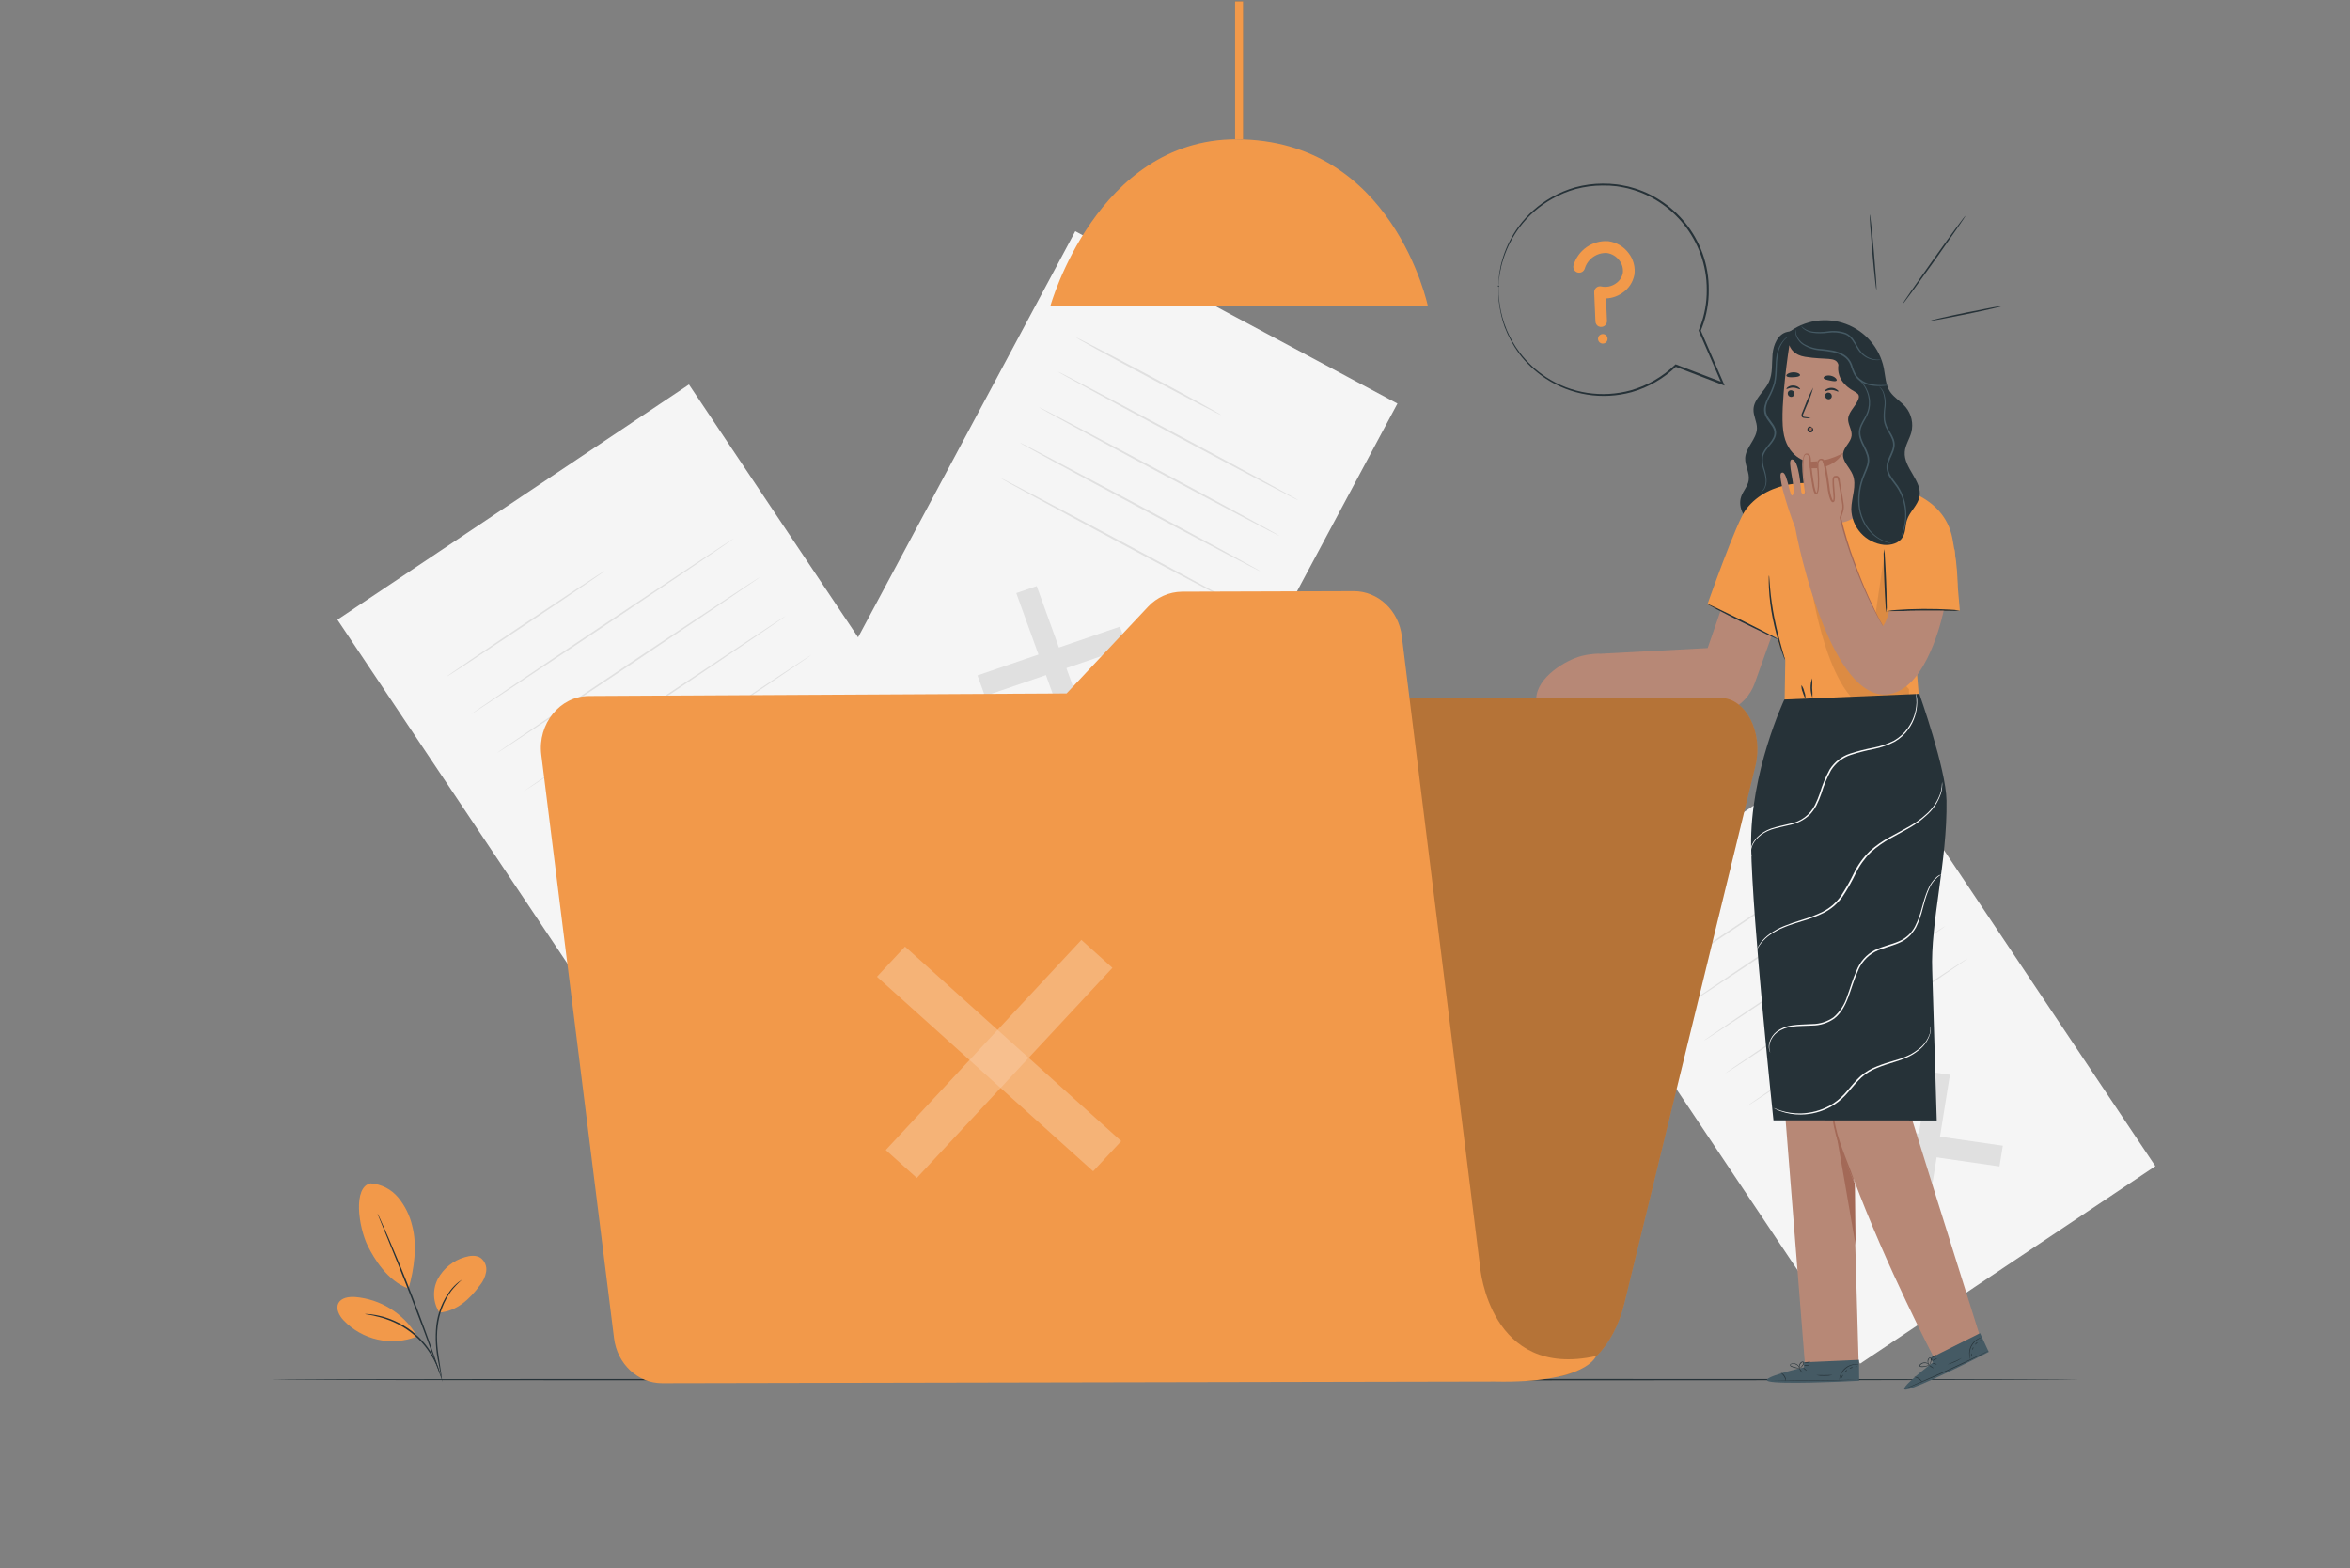 <svg width="559" height="373" viewBox="0 0 559 373" fill="none" xmlns="http://www.w3.org/2000/svg">
<rect x="0" y="0" width="559" height="373" fill="#808080" stroke="none"/>
<g clip-path="url(#clip0)">
<path d="M163.887 91.459L80.26 147.4L162.632 270.539L246.259 214.598L163.887 91.459Z" fill="#F5F5F5"/>
<path d="M203.044 208.773L202.098 214.647L160.523 208.654L161.47 202.781L203.044 208.773Z" fill="#E0E0E0"/>
<path d="M182.108 187.823L188.07 188.68L181.459 229.613L175.489 228.749L182.108 187.823Z" fill="#E0E0E0"/>
<path d="M143.85 135.797C143.909 135.879 135.532 141.596 125.134 148.543C114.737 155.489 106.263 161.064 106.203 160.975C106.143 160.885 114.521 155.176 124.918 148.222C135.316 141.268 143.753 135.708 143.85 135.797Z" fill="#E0E0E0"/>
<path d="M174.573 128.077C174.633 128.166 160.695 137.587 143.448 149.125C126.201 160.663 112.144 169.942 112.099 169.86C112.055 169.778 125.962 160.342 143.232 148.805C160.501 137.267 174.513 127.987 174.573 128.077Z" fill="#E0E0E0"/>
<path d="M180.737 137.289C180.796 137.379 166.859 146.807 149.612 158.345C132.365 169.883 118.308 179.162 118.263 179.073C118.218 178.983 132.141 169.562 149.395 158.017C166.65 146.472 180.677 137.2 180.737 137.289Z" fill="#E0E0E0"/>
<path d="M186.901 146.509C186.96 146.598 173.023 156.027 155.776 167.557C138.529 179.087 124.472 188.382 124.472 188.292C124.472 188.203 138.342 178.774 155.597 167.237C172.851 155.699 186.841 146.42 186.901 146.509Z" fill="#E0E0E0"/>
<path d="M193.043 155.728C193.102 155.818 179.165 165.239 161.918 176.776C144.671 188.314 130.614 197.594 130.576 197.504C130.539 197.415 144.469 187.994 161.739 176.456C179.008 164.918 193.043 155.639 193.043 155.728Z" fill="#E0E0E0"/>
<path d="M443.525 173.97L373.292 220.951L442.469 324.365L512.703 277.384L443.525 173.97Z" fill="#F5F5F5"/>
<path d="M476.418 272.515L475.62 277.449L440.701 272.418L441.506 267.484L476.418 272.515Z" fill="#E0E0E0"/>
<path d="M458.835 254.918L463.844 255.641L458.291 290.015L453.275 289.292L458.835 254.918Z" fill="#E0E0E0"/>
<path d="M426.674 211.263C426.733 211.353 419.705 216.16 410.97 221.996C402.234 227.832 395.109 232.498 395.049 232.431C394.99 232.364 402.025 227.541 410.753 221.698C419.481 215.854 426.614 211.137 426.674 211.263Z" fill="#E0E0E0"/>
<path d="M452.5 204.741C452.559 204.831 440.865 212.761 426.413 222.443C411.961 232.125 400.133 239.921 400.073 239.832C400.013 239.742 411.708 231.812 426.16 222.123C440.612 212.433 452.418 204.652 452.5 204.741Z" fill="#E0E0E0"/>
<path d="M457.68 212.478C457.74 212.568 446.045 220.498 431.593 230.187C417.141 239.877 405.313 247.658 405.253 247.568C405.194 247.479 416.851 239.586 431.34 229.897C445.829 220.207 457.635 212.396 457.68 212.478Z" fill="#E0E0E0"/>
<path d="M462.852 220.207C462.912 220.296 451.21 228.227 436.766 237.916C422.321 247.605 410.485 255.387 410.426 255.297C410.366 255.208 422.06 247.285 436.512 237.588C450.964 227.891 462.8 220.132 462.852 220.207Z" fill="#E0E0E0"/>
<path d="M468.071 227.966C468.13 228.055 456.436 235.978 441.984 245.667C427.532 255.357 415.703 263.138 415.644 263.056C415.584 262.974 427.278 255.036 441.73 245.347C456.182 235.657 467.974 227.876 468.071 227.966Z" fill="#E0E0E0"/>
<path d="M332.413 95.99L255.78 55.002L195.427 167.843L272.061 208.83L332.413 95.99Z" fill="#F5F5F5"/>
<path d="M258.944 173.526L254.084 175.188L241.742 141.074L246.609 139.405L258.944 173.526Z" fill="#E0E0E0"/>
<path d="M266.398 149.05L268.172 153.947L234.289 165.552L232.515 160.655L266.398 149.05Z" fill="#E0E0E0"/>
<path d="M290.473 98.718C290.413 98.83 282.647 94.79 273.114 89.699C263.581 84.609 255.911 80.383 255.971 80.271C256.031 80.159 263.805 84.199 273.337 89.289C282.87 94.38 290.532 98.599 290.473 98.718Z" fill="#E0E0E0"/>
<path d="M308.867 119.013C308.807 119.125 295.943 112.357 280.134 103.905C264.326 95.453 251.566 88.507 251.625 88.395C251.685 88.283 264.542 95.043 280.35 103.503C296.159 111.962 308.926 118.901 308.867 119.013Z" fill="#E0E0E0"/>
<path d="M304.35 127.458C304.291 127.57 291.426 120.81 275.618 112.35C259.809 103.891 247.049 96.951 247.109 96.84C247.168 96.728 260.025 103.496 275.834 111.948C291.642 120.4 304.41 127.346 304.35 127.458Z" fill="#E0E0E0"/>
<path d="M299.833 135.902C299.773 136.014 286.909 129.254 271.101 120.802C255.292 112.35 242.532 105.426 242.592 105.292C242.651 105.157 255.508 111.94 271.317 120.392C287.125 128.844 299.893 135.791 299.833 135.902Z" fill="#E0E0E0"/>
<path d="M295.317 144.347C295.257 144.459 282.392 137.699 266.584 129.247C250.775 120.795 238.008 113.848 238.075 113.736C238.142 113.625 250.992 120.385 266.8 128.837C282.609 137.289 295.376 144.236 295.317 144.347Z" fill="#E0E0E0"/>
<path opacity="0.2" d="M295.711 0.334H293.788V33.114H295.711V0.334Z" fill="black"/>
<path d="M249.858 72.772H339.641C339.641 72.772 331.353 33.128 294.071 33.128C260.911 33.128 249.858 72.772 249.858 72.772Z" fill="#F2994A"/>
<path d="M295.711 0.334H293.788V33.114H295.711V0.334Z" fill="#F2994A"/>
<path d="M494.655 328.153C494.655 328.258 398.321 328.347 279.507 328.347C160.693 328.347 64.344 328.28 64.344 328.153C64.344 328.027 160.664 327.96 279.507 327.96C398.35 327.96 494.655 328.042 494.655 328.153Z" fill="#263238"/>
<path d="M88.165 281.473C89.425 281.564 90.654 281.908 91.779 282.484C92.903 283.06 93.9 283.857 94.709 284.827C96.319 286.778 97.459 289.073 98.041 291.535C99.301 296.245 98.525 301.813 97.184 306.501C92.086 304.675 88.933 299.234 87.495 296.372C85.259 291.855 83.924 282.315 88.143 281.465" fill="#F2994A"/>
<path d="M104.525 312.218C103.759 311.03 103.322 309.662 103.256 308.25C103.191 306.839 103.5 305.436 104.152 304.183C104.825 302.942 105.738 301.847 106.839 300.963C107.94 300.078 109.205 299.422 110.562 299.033C111.807 298.645 113.253 298.489 114.333 299.211C114.821 299.58 115.2 300.072 115.432 300.637C115.664 301.202 115.74 301.819 115.653 302.424C115.457 303.635 114.943 304.772 114.162 305.718C111.68 309.08 108.669 311.875 104.473 312.218" fill="#F2994A"/>
<path d="M105.091 327.967C104.981 327.65 104.903 327.323 104.86 326.99C104.726 326.29 104.547 325.388 104.331 324.307C103.662 321.348 103.476 318.3 103.78 315.281C104.131 312.248 105.286 309.363 107.126 306.926C107.688 306.197 108.336 305.539 109.057 304.966C109.252 304.811 109.456 304.666 109.668 304.534C109.735 304.478 109.81 304.432 109.891 304.399C108.949 305.205 108.087 306.101 107.32 307.075C105.577 309.515 104.48 312.356 104.13 315.333C103.653 318.807 104.242 321.989 104.585 324.277C104.763 325.418 104.913 326.342 104.994 326.983C105.053 327.308 105.086 327.637 105.091 327.967Z" fill="#263238"/>
<path d="M89.805 288.651C89.89 288.768 89.96 288.896 90.013 289.031C90.147 289.329 90.326 289.702 90.535 290.171C90.99 291.162 91.623 292.601 92.391 294.382C93.926 297.952 95.984 302.916 98.13 308.447C100.277 313.977 102.103 319.023 103.347 322.697C103.988 324.531 104.488 326.022 104.838 327.058C104.995 327.55 105.114 327.945 105.211 328.25C105.264 328.387 105.301 328.53 105.323 328.675C105.247 328.549 105.187 328.413 105.144 328.273C105.032 327.974 104.89 327.587 104.704 327.102L103.131 322.779C101.797 319.135 99.934 314.096 97.795 308.573C95.656 303.05 93.628 298.072 92.153 294.479C91.407 292.713 90.833 291.274 90.408 290.223C90.215 289.746 90.058 289.366 89.939 289.061C89.883 288.928 89.838 288.791 89.805 288.651Z" fill="#263238"/>
<path d="M99.032 317.547C97.498 314.994 95.379 312.842 92.849 311.27C90.319 309.698 87.452 308.751 84.483 308.507C82.993 308.402 81.159 308.656 80.488 309.997C79.817 311.339 80.712 312.979 81.74 314.067C83.926 316.353 86.739 317.941 89.825 318.631C92.912 319.32 96.134 319.081 99.084 317.942" fill="#F2994A"/>
<path d="M86.779 312.546C87.095 312.53 87.412 312.543 87.726 312.583C88.093 312.603 88.459 312.645 88.822 312.71C89.246 312.792 89.746 312.837 90.267 312.986C90.851 313.109 91.426 313.268 91.989 313.463C92.642 313.672 93.282 313.921 93.905 314.208C95.338 314.85 96.693 315.652 97.944 316.6C99.181 317.571 100.302 318.681 101.284 319.91C101.707 320.444 102.098 321.004 102.454 321.587C102.775 322.09 103.069 322.61 103.333 323.144C103.557 323.58 103.756 324.028 103.929 324.486C104.079 324.825 104.206 325.174 104.31 325.53C104.42 325.827 104.502 326.134 104.556 326.446C104.474 326.446 104.116 325.164 103.11 323.256C102.836 322.744 102.535 322.246 102.208 321.766C101.845 321.201 101.451 320.656 101.03 320.133C99.081 317.724 96.594 315.805 93.771 314.528C93.122 314.245 92.504 313.977 91.9 313.783C91.346 313.581 90.781 313.41 90.208 313.269C88.121 312.695 86.772 312.628 86.779 312.546Z" fill="#263238"/>
<path d="M425.108 78.952C422.917 79.451 421.851 81.978 421.643 84.214C421.434 86.45 421.717 88.82 420.778 90.862C419.72 93.158 417.193 94.857 417.111 97.384C417.059 98.927 417.975 100.365 417.931 101.923C417.856 104.457 415.277 106.395 415.136 108.899C415.039 110.725 416.254 112.469 415.963 114.273C415.74 115.674 414.644 116.777 414.182 118.119C413.265 120.802 415.106 123.746 417.499 125.252C418.839 126.094 420.347 126.634 421.918 126.834C423.488 127.033 425.084 126.887 426.592 126.406C428.1 125.924 429.485 125.12 430.65 124.047C431.815 122.975 432.732 121.662 433.337 120.198C434.664 116.979 434.373 113.349 434.082 109.883C433.188 99.071 432.522 88.243 432.085 77.401" fill="#263238"/>
<path d="M418.743 117.098C419.194 116.817 419.546 116.403 419.749 115.912C419.964 115.329 420.051 114.706 420.003 114.086C419.921 113.265 419.738 112.456 419.459 111.679C419.102 110.702 418.97 109.658 419.071 108.623C419.257 107.46 420.092 106.506 420.845 105.567C421.25 105.108 421.589 104.593 421.851 104.039C422.114 103.479 422.156 102.841 421.97 102.25C421.583 101.036 420.39 100.141 419.846 98.733C419.59 98.035 419.549 97.277 419.727 96.556C419.896 95.88 420.146 95.227 420.472 94.611C421.102 93.501 421.602 92.324 421.963 91.1C422.485 88.738 422.239 86.479 422.597 84.623C422.795 83.137 423.454 81.75 424.482 80.658C424.773 80.364 425.104 80.113 425.466 79.913C425.591 79.848 425.724 79.8 425.861 79.771C425.394 80.028 424.965 80.35 424.587 80.725C423.634 81.828 423.035 83.191 422.865 84.638C422.734 85.627 422.664 86.623 422.656 87.62C422.654 88.793 422.539 89.964 422.313 91.115C421.958 92.367 421.457 93.572 420.823 94.708C420.264 95.878 419.749 97.249 420.241 98.531C420.733 99.813 421.918 100.7 422.373 102.072C422.578 102.749 422.528 103.478 422.231 104.121C421.941 104.731 421.564 105.296 421.113 105.798C420.368 106.737 419.556 107.632 419.377 108.675C419.272 109.665 419.389 110.666 419.72 111.604C419.986 112.406 420.151 113.237 420.211 114.079C420.248 114.727 420.133 115.376 419.876 115.972C419.716 116.346 419.459 116.67 419.131 116.911C419.014 116.997 418.883 117.06 418.743 117.098Z" fill="#455A64"/>
<path d="M412.916 134.769L406.208 154.148L378.153 155.639L373.473 166.073L402.764 169.055C404.148 169.623 405.633 169.904 407.129 169.883C408.625 169.861 410.1 169.536 411.467 168.928C412.834 168.32 414.063 167.441 415.081 166.344C416.099 165.248 416.883 163.956 417.388 162.548L425.206 140.725L412.916 134.769Z" fill="#B78876"/>
<path d="M470.909 317.622C470.909 317.622 450.353 252.316 449.913 250.199C449.518 248.276 457.367 201.283 458.365 189.082L430.587 190.118V190.393L418.781 191.049L429.35 324.553H442.132L440.865 280.243C448.751 301.403 460.05 322.973 460.05 322.973L470.909 317.622Z" fill="#B78876"/>
<path d="M441.387 296.141C441.387 295.739 441.231 281.294 441.231 281.294C441.074 282.159 436.334 268.758 436.446 267.945C436.505 267.52 441.387 296.141 441.387 296.141Z" fill="#A36957"/>
<path d="M435.909 261.595C435.844 261.861 435.816 262.134 435.827 262.408C435.786 263.152 435.786 263.899 435.827 264.644C435.827 265.113 435.894 265.62 435.954 266.172C436.014 266.723 436.096 267.304 436.222 267.908C436.487 269.227 436.838 270.526 437.273 271.799C438.197 274.504 439.226 276.867 439.949 278.581C440.292 279.327 440.59 280.035 440.843 280.601C440.935 280.865 441.06 281.115 441.216 281.347C441.176 281.089 441.101 280.838 440.992 280.601C440.821 280.109 440.56 279.401 440.247 278.529C439.591 276.785 438.607 274.4 437.691 271.724C437.257 270.47 436.901 269.191 436.625 267.893C436.491 267.297 436.401 266.723 436.319 266.186C436.237 265.65 436.178 265.143 436.14 264.696C436.051 263.772 436.014 263.026 435.991 262.505C436.005 262.199 435.978 261.893 435.909 261.595Z" fill="#A36957"/>
<path d="M429.111 325.232V324.032L442.207 323.458L442.244 328.415L441.439 328.467C437.839 328.676 423.141 329.287 420.741 328.564C418.051 327.759 429.111 325.232 429.111 325.232Z" fill="#455A64"/>
<path d="M442.416 328.116C442.341 328.121 442.267 328.121 442.192 328.116L441.551 328.161L439.181 328.265C437.183 328.347 434.418 328.422 431.37 328.437C428.321 328.452 425.549 328.399 423.544 328.34L421.181 328.243H420.533H420.309C420.383 328.237 420.458 328.237 420.533 328.243H421.181L423.551 328.288C425.549 328.288 428.314 328.347 431.362 328.332C434.411 328.317 437.183 328.265 439.181 328.213L441.551 328.153H442.416V328.116Z" fill="#263238"/>
<path d="M424.841 328.534C424.732 328.144 424.582 327.766 424.393 327.408C424.158 327.078 423.885 326.775 423.581 326.506C423.988 326.652 424.326 326.944 424.528 327.326C424.774 327.678 424.885 328.107 424.841 328.534Z" fill="#263238"/>
<path d="M428.701 326.574C428.701 326.574 428.485 326.372 428.291 326.074C428.098 325.776 427.978 325.515 428.016 325.493C428.053 325.47 428.232 325.687 428.426 325.985C428.619 326.283 428.739 326.551 428.701 326.574Z" fill="#263238"/>
<path d="M429.759 326.044C429.759 326.082 429.521 325.94 429.297 325.739C429.074 325.538 428.91 325.351 428.94 325.322C428.969 325.292 429.178 325.426 429.402 325.627C429.625 325.828 429.789 325.977 429.759 326.044Z" fill="#263238"/>
<path d="M430.423 324.778C430.204 324.858 429.97 324.888 429.737 324.867C429.509 324.897 429.277 324.874 429.059 324.8C429.276 324.72 429.507 324.689 429.737 324.71C429.968 324.679 430.203 324.702 430.423 324.778Z" fill="#263238"/>
<path d="M430.647 323.913C430.425 324.057 430.166 324.134 429.902 324.136C429.648 324.17 429.391 324.134 429.156 324.032C429.402 323.99 429.652 323.97 429.902 323.972C430.148 323.928 430.397 323.908 430.647 323.913Z" fill="#263238"/>
<path d="M428.262 325.433C427.984 325.485 427.698 325.485 427.42 325.433C427.119 325.397 426.822 325.332 426.533 325.239C426.354 325.19 426.181 325.12 426.019 325.031C425.919 324.972 425.845 324.879 425.81 324.77C425.796 324.708 425.801 324.643 425.823 324.583C425.846 324.524 425.885 324.472 425.937 324.434C426.143 324.334 426.369 324.281 426.598 324.279C426.828 324.277 427.055 324.326 427.263 324.422C427.471 324.519 427.655 324.66 427.802 324.836C427.949 325.012 428.055 325.218 428.113 325.441C428.128 325.514 428.128 325.59 428.113 325.664C428.029 325.395 427.897 325.142 427.725 324.919C427.527 324.696 427.268 324.535 426.98 324.457C426.65 324.35 426.292 324.377 425.981 324.531C425.855 324.628 425.907 324.785 426.048 324.874C426.201 324.956 426.36 325.024 426.525 325.075C426.806 325.167 427.092 325.24 427.383 325.291C427.942 325.411 428.262 325.411 428.262 325.433Z" fill="#263238"/>
<path d="M428.045 325.478C427.937 325.305 427.899 325.097 427.941 324.897C427.968 324.678 428.047 324.468 428.172 324.286C428.242 324.161 428.342 324.056 428.463 323.981C428.584 323.905 428.723 323.862 428.865 323.854C428.95 323.873 429.023 323.924 429.072 323.996C429.12 324.068 429.14 324.155 429.126 324.241C429.108 324.374 429.059 324.502 428.984 324.614C428.871 324.799 428.739 324.971 428.589 325.128C428.46 325.277 428.296 325.392 428.112 325.463C428.112 325.463 428.276 325.314 428.507 325.046C428.641 324.892 428.759 324.725 428.858 324.547C428.97 324.368 429.052 324.047 428.858 324.01C428.664 323.973 428.44 324.204 428.314 324.368C428.195 324.529 428.114 324.715 428.075 324.912C428.045 325.099 428.035 325.289 428.045 325.478Z" fill="#263238"/>
<path d="M442.14 324.554C442.14 324.554 441.767 324.554 441.178 324.591C440.412 324.683 439.686 324.988 439.084 325.471C438.482 325.955 438.027 326.598 437.772 327.326C437.578 327.885 437.564 328.266 437.534 328.258C437.504 328.251 437.534 328.161 437.534 327.997C437.553 327.757 437.598 327.52 437.668 327.289C437.905 326.526 438.361 325.85 438.98 325.344C439.606 324.847 440.367 324.549 441.164 324.487C441.411 324.457 441.661 324.457 441.909 324.487C441.988 324.499 442.066 324.522 442.14 324.554Z" fill="#263238"/>
<path d="M435.872 327.073C435.247 327.218 434.605 327.281 433.964 327.259C433.326 327.291 432.686 327.236 432.063 327.095C432.063 327.05 432.913 327.095 433.964 327.095C435.014 327.095 435.864 327.028 435.872 327.073Z" fill="#263238"/>
<path d="M438.42 327.05C438.42 327.05 438.353 327.229 438.264 327.423C438.174 327.617 438.129 327.796 438.085 327.788C438.04 327.781 438.018 327.587 438.122 327.356C438.226 327.125 438.39 327.013 438.42 327.05Z" fill="#263238"/>
<path d="M439.382 325.851C439.382 325.851 439.33 326.015 439.196 326.149C439.062 326.283 438.928 326.373 438.89 326.343C438.853 326.313 438.943 326.179 439.077 326.037C439.211 325.895 439.345 325.814 439.382 325.851Z" fill="#263238"/>
<path d="M440.753 325.299C440.753 325.344 440.574 325.344 440.381 325.411C440.187 325.478 440.053 325.582 440.015 325.553C439.978 325.523 440.09 325.344 440.328 325.262C440.567 325.18 440.768 325.254 440.753 325.299Z" fill="#263238"/>
<path d="M441.729 325.031C441.729 325.076 441.677 325.143 441.565 325.18C441.454 325.217 441.357 325.225 441.342 325.18C441.327 325.135 441.401 325.068 441.506 325.031C441.61 324.994 441.714 324.994 441.729 325.031Z" fill="#263238"/>
<path d="M459.789 324.077L459.297 322.981L471.006 317.101L473.071 321.573L472.325 321.953C469.128 323.615 455.973 330.189 453.483 330.517C450.733 330.912 459.789 324.077 459.789 324.077Z" fill="#455A64"/>
<path d="M473.115 321.252L472.922 321.371L472.348 321.669L470.231 322.742C468.442 323.629 465.953 324.829 463.173 326.096C460.392 327.363 457.843 328.444 455.995 329.212L453.796 330.099L453.2 330.33C453.131 330.362 453.059 330.384 452.984 330.397L453.185 330.3L453.774 330.039L455.95 329.108C457.791 328.317 460.325 327.214 463.106 325.947C465.886 324.68 468.382 323.503 470.186 322.638L472.318 321.617L472.907 321.341L473.115 321.252Z" fill="#263238"/>
<path d="M457.277 328.832C457.019 328.517 456.726 328.232 456.405 327.982C456.055 327.775 455.683 327.61 455.294 327.49C455.722 327.485 456.142 327.61 456.496 327.85C456.851 328.09 457.123 328.433 457.277 328.832Z" fill="#263238"/>
<path d="M459.968 325.463C459.968 325.463 459.685 325.373 459.387 325.18C459.088 324.986 458.872 324.799 458.895 324.762C458.917 324.725 459.178 324.852 459.476 325.045C459.774 325.239 459.99 325.425 459.968 325.463Z" fill="#263238"/>
<path d="M460.698 324.554C460.698 324.591 460.445 324.554 460.154 324.464C459.864 324.375 459.648 324.263 459.655 324.218C459.843 324.201 460.033 324.232 460.207 324.308C460.49 324.375 460.713 324.479 460.698 324.554Z" fill="#263238"/>
<path d="M460.803 323.123C460.803 323.167 460.557 323.324 460.214 323.488C460.016 323.607 459.795 323.68 459.565 323.704C459.565 323.659 459.811 323.503 460.147 323.339C460.347 323.22 460.571 323.147 460.803 323.123Z" fill="#263238"/>
<path d="M460.654 322.243C460.654 322.243 460.438 322.541 460.051 322.757C459.831 322.906 459.571 322.984 459.305 322.981C459.519 322.837 459.746 322.715 459.983 322.616C460.349 322.414 460.617 322.206 460.654 322.243Z" fill="#263238"/>
<path d="M459.126 324.614C458.899 324.77 458.647 324.885 458.381 324.956C458.088 325.042 457.789 325.104 457.487 325.143C457.304 325.166 457.118 325.166 456.935 325.143C456.82 325.134 456.713 325.081 456.637 324.994C456.602 324.94 456.584 324.878 456.584 324.815C456.584 324.751 456.602 324.689 456.637 324.636C456.864 324.361 457.179 324.174 457.528 324.106C457.877 324.038 458.24 324.094 458.553 324.263C458.737 324.36 458.9 324.495 459.03 324.658C459.119 324.778 459.156 324.852 459.149 324.86C458.965 324.655 458.745 324.485 458.5 324.36C458.238 324.237 457.945 324.193 457.658 324.233C457.487 324.251 457.322 324.302 457.171 324.384C457.02 324.466 456.887 324.577 456.779 324.71C456.697 324.852 456.779 324.971 456.98 324.994C457.151 325.008 457.323 325.008 457.494 324.994C457.791 324.964 458.085 324.912 458.374 324.837C458.799 324.718 459.126 324.591 459.126 324.614Z" fill="#263238"/>
<path d="M458.917 324.74C458.751 324.622 458.634 324.447 458.589 324.248C458.524 324.039 458.508 323.816 458.544 323.6C458.557 323.457 458.606 323.319 458.687 323.201C458.768 323.082 458.878 322.986 459.007 322.922C459.193 322.862 459.625 323.242 459.655 323.384C459.685 323.525 459.439 323.451 459.424 323.57C459.4 323.782 459.35 323.989 459.275 324.189C459.221 324.38 459.118 324.555 458.977 324.695C458.977 324.695 459.066 324.494 459.171 324.159C459.224 323.961 459.261 323.759 459.282 323.555C459.282 323.346 459.282 323.026 459.044 323.078C458.805 323.13 458.738 323.421 458.686 323.63C458.641 323.823 458.641 324.025 458.686 324.218C458.748 324.399 458.825 324.573 458.917 324.74Z" fill="#263238"/>
<path d="M471.401 318.114C471.401 318.114 471.044 318.241 470.537 318.546C469.874 318.943 469.335 319.515 468.979 320.201C468.634 320.893 468.487 321.667 468.554 322.437C468.599 323.033 468.741 323.376 468.711 323.391C468.662 323.317 468.625 323.237 468.599 323.152C468.525 322.924 468.473 322.69 468.442 322.452C468.336 321.658 468.473 320.851 468.837 320.137C469.2 319.423 469.772 318.837 470.477 318.457C470.688 318.34 470.91 318.245 471.14 318.174C471.224 318.141 471.312 318.121 471.401 318.114Z" fill="#263238"/>
<path d="M466.713 322.989C465.662 323.719 464.488 324.255 463.248 324.569C463.248 324.524 464.03 324.226 464.984 323.823C465.938 323.421 466.691 322.951 466.713 322.989Z" fill="#263238"/>
<path d="M469.031 321.923C469.069 321.923 469.031 322.109 469.031 322.326C469.031 322.542 469.031 322.721 469.031 322.735C469.031 322.75 468.882 322.571 468.882 322.326C468.882 322.08 468.994 321.901 469.031 321.923Z" fill="#263238"/>
<path d="M469.411 320.432C469.449 320.432 469.411 320.603 469.367 320.782C469.322 320.961 469.21 321.095 469.173 321.08C469.136 321.065 469.173 320.909 469.218 320.73C469.262 320.551 469.367 320.417 469.411 320.432Z" fill="#263238"/>
<path d="M470.44 319.337C470.44 319.381 470.291 319.448 470.141 319.59C469.992 319.732 469.91 319.881 469.873 319.866C469.836 319.851 469.873 319.642 470.037 319.471C470.201 319.299 470.432 319.337 470.44 319.337Z" fill="#263238"/>
<path d="M471.223 318.725C471.223 318.725 471.223 318.844 471.133 318.926C471.044 319.008 470.962 319.053 470.932 319.023C470.902 318.993 470.932 318.904 471.022 318.822C471.111 318.74 471.193 318.695 471.223 318.725Z" fill="#263238"/>
<path d="M456.562 167.02L454.385 140.411L465.565 140.613C465.565 140.613 466.08 136.685 464.433 128.083C463.419 122.807 459.908 119.572 455.966 117.649V117.574L455.623 117.485C452.377 116.028 448.911 115.123 445.367 114.809L431.616 114.966C431.616 114.966 421.114 113.624 415.323 121.144C413.087 124.029 406.147 143.773 406.147 143.773L422.657 151.718L421.114 140.769C421.114 140.769 421.427 148.707 422.44 151.204C422.999 152.605 424.676 156.958 424.676 156.958L424.46 170.09L456.562 167.02Z" fill="#F2994A"/>
<path d="M448.981 136.551L446.939 145.242H466.191L464.924 130.663L448.981 136.551Z" fill="#F2994A"/>
<path d="M466.191 145.241C465.35 145.086 464.497 145.002 463.642 144.988C462.062 144.898 459.916 144.816 457.471 144.831C455.026 144.846 452.872 144.951 451.292 145.07C450.437 145.1 449.587 145.204 448.75 145.383C449.604 145.451 450.461 145.451 451.314 145.383C452.887 145.331 455.041 145.271 457.471 145.264C459.901 145.256 462.055 145.264 463.635 145.301C464.487 145.349 465.342 145.329 466.191 145.241Z" fill="#263238"/>
<path d="M448.148 130.596C448.056 131.337 448.036 132.086 448.088 132.832C448.088 134.196 448.148 136.074 448.229 138.153C448.311 140.233 448.408 142.119 448.498 143.475C448.501 144.227 448.581 144.976 448.736 145.711C448.828 144.969 448.848 144.221 448.796 143.475C448.796 142.111 448.736 140.225 448.654 138.146C448.572 136.066 448.475 134.188 448.386 132.824C448.383 132.075 448.303 131.328 448.148 130.596Z" fill="#263238"/>
<g opacity="0.3">
<path opacity="0.3" d="M430.632 138.124C430.632 138.124 434.91 169.853 446.94 169.011C446.94 169.011 452.358 168.951 454.095 165.351V163.935L430.632 138.124Z" fill="black"/>
</g>
<g opacity="0.3">
<path opacity="0.3" d="M448.147 132.467L445.844 148.022L447.334 150.75L449.794 145.413L448.751 145.383L448.147 132.467Z" fill="black"/>
</g>
<path d="M424.61 156.973C424.467 156.741 424.356 156.49 424.282 156.228C424.095 155.743 423.849 155.035 423.536 154.148C422.79 151.837 422.175 149.486 421.695 147.105C421.217 144.723 420.913 142.309 420.786 139.883C420.741 138.951 420.726 138.198 420.741 137.647C420.722 137.377 420.74 137.106 420.794 136.842C420.853 136.842 420.898 137.989 421.054 139.823C421.264 142.227 421.605 144.618 422.076 146.986C422.627 149.758 423.29 152.24 423.797 154.021C424.036 154.849 424.237 155.557 424.401 156.138C424.503 156.407 424.573 156.687 424.61 156.973Z" fill="#263238"/>
<path d="M429.469 166.088C429.365 166.088 429.067 165.44 428.806 164.597C428.581 164.081 428.482 163.52 428.515 162.958C428.844 163.413 429.07 163.934 429.178 164.486C429.392 164.992 429.492 165.539 429.469 166.088Z" fill="#263238"/>
<path d="M431.131 165.969C430.567 164.474 430.543 162.829 431.064 161.318C431.122 162.092 431.122 162.87 431.064 163.644C431.145 164.416 431.167 165.194 431.131 165.969Z" fill="#263238"/>
<path d="M422.992 152.084C422.94 152.174 419.102 150.355 414.414 148.015C409.725 145.674 405.962 143.692 406.006 143.595C406.051 143.498 409.897 145.324 414.585 147.664C419.273 150.005 423.037 151.987 422.992 152.084Z" fill="#263238"/>
<path d="M429.759 117.537C429.841 113.766 429.864 109.801 429.864 109.801C429.864 109.801 425.026 108.869 424.184 102.504C423.379 96.437 425.63 82.194 425.63 82.194C432.696 79.525 440.037 81.948 444.875 87.672L443.675 118.283C443.533 121.838 440.365 124.551 436.564 124.372C432.718 124.186 429.677 121.13 429.759 117.537Z" fill="#B78876"/>
<path d="M425.258 93.575C425.251 93.784 425.325 93.987 425.463 94.144C425.602 94.3 425.795 94.398 426.003 94.417C426.109 94.427 426.216 94.416 426.317 94.383C426.418 94.351 426.512 94.299 426.592 94.229C426.672 94.159 426.737 94.074 426.783 93.978C426.829 93.882 426.856 93.778 426.86 93.672C426.867 93.464 426.793 93.261 426.654 93.106C426.515 92.95 426.322 92.854 426.115 92.837C426.009 92.821 425.9 92.828 425.797 92.858C425.694 92.887 425.598 92.939 425.517 93.009C425.435 93.079 425.37 93.166 425.325 93.264C425.281 93.361 425.258 93.468 425.258 93.575Z" fill="#263238"/>
<path d="M424.959 92.509C425.056 92.614 425.705 92.174 426.562 92.204C427.419 92.234 428.052 92.681 428.157 92.576C428.261 92.472 428.112 92.338 427.836 92.122C427.463 91.851 427.015 91.703 426.554 91.697C426.1 91.68 425.653 91.81 425.28 92.07C425.004 92.271 424.907 92.457 424.959 92.509Z" fill="#263238"/>
<path d="M434.135 94.126C434.127 94.336 434.2 94.54 434.339 94.697C434.478 94.854 434.672 94.951 434.881 94.968C434.988 94.985 435.097 94.977 435.2 94.947C435.304 94.917 435.4 94.865 435.482 94.794C435.563 94.723 435.628 94.635 435.673 94.537C435.717 94.438 435.739 94.331 435.738 94.223C435.746 94.014 435.673 93.811 435.534 93.655C435.395 93.499 435.201 93.404 434.993 93.388C434.886 93.372 434.778 93.379 434.675 93.409C434.571 93.439 434.476 93.49 434.394 93.56C434.313 93.63 434.248 93.717 434.203 93.815C434.158 93.913 434.135 94.019 434.135 94.126Z" fill="#263238"/>
<path d="M434.075 93.061C434.172 93.172 434.821 92.733 435.678 92.755C436.535 92.778 437.169 93.232 437.28 93.128C437.392 93.023 437.228 92.889 436.952 92.681C436.585 92.403 436.138 92.251 435.678 92.248C435.222 92.235 434.773 92.365 434.396 92.621C434.128 92.822 434.031 93.008 434.075 93.061Z" fill="#263238"/>
<path d="M430.736 99.463C430.278 99.306 429.802 99.208 429.319 99.172C429.096 99.172 428.887 99.091 428.857 98.941C428.839 98.709 428.897 98.476 429.021 98.278L429.722 96.601C430.374 95.176 430.91 93.7 431.324 92.189C430.561 93.558 429.908 94.986 429.372 96.46C429.141 97.048 428.91 97.615 428.693 98.151C428.549 98.418 428.501 98.726 428.559 99.023C428.588 99.104 428.636 99.177 428.698 99.237C428.76 99.296 428.835 99.341 428.917 99.366C429.041 99.402 429.168 99.422 429.297 99.426C429.773 99.499 430.256 99.512 430.736 99.463Z" fill="#263238"/>
<path d="M429.864 109.801C432.846 109.92 435.803 109.211 438.406 107.751C438.406 107.751 436.237 112.052 429.909 111.299L429.864 109.801Z" fill="#A36957"/>
<path d="M436.878 90.519C436.699 90.794 436.028 90.675 435.283 90.519C434.537 90.362 433.882 90.235 433.792 89.915C433.703 89.594 434.485 89.169 435.484 89.371C436.483 89.572 437.057 90.28 436.878 90.519Z" fill="#263238"/>
<path d="M428.18 89.251C428.113 89.572 427.397 89.691 426.577 89.728C425.758 89.766 425.035 89.728 424.938 89.4C424.841 89.073 425.534 88.611 426.525 88.566C427.517 88.521 428.247 88.946 428.18 89.251Z" fill="#263238"/>
<path d="M430.751 101.557C430.657 101.535 430.558 101.545 430.471 101.585C430.383 101.626 430.311 101.695 430.267 101.781C430.225 101.857 430.203 101.943 430.204 102.03C430.205 102.117 430.228 102.202 430.272 102.277C430.316 102.352 430.379 102.415 430.455 102.458C430.53 102.501 430.616 102.524 430.703 102.524C430.79 102.524 430.876 102.501 430.951 102.458C431.027 102.415 431.09 102.352 431.134 102.277C431.178 102.202 431.201 102.117 431.202 102.03C431.203 101.943 431.181 101.857 431.139 101.781C431.086 101.681 431 101.602 430.895 101.557C430.791 101.513 430.674 101.505 430.565 101.535" fill="#A36957"/>
<path d="M430.953 101.647C430.953 101.609 430.811 101.393 430.431 101.475C430.317 101.505 430.213 101.564 430.13 101.646C430.046 101.729 429.985 101.832 429.954 101.945C429.914 102.087 429.917 102.239 429.964 102.38C430.01 102.52 430.098 102.644 430.215 102.735C430.339 102.82 430.486 102.865 430.636 102.865C430.786 102.865 430.933 102.82 431.057 102.735C431.156 102.668 431.234 102.574 431.282 102.465C431.329 102.355 431.344 102.234 431.325 102.116C431.251 101.721 430.96 101.662 430.945 101.714C430.93 101.766 431.05 101.9 431.027 102.131C431.022 102.188 431.003 102.243 430.972 102.291C430.941 102.339 430.898 102.379 430.848 102.407C430.791 102.44 430.725 102.458 430.658 102.458C430.592 102.458 430.526 102.44 430.468 102.407C430.416 102.363 430.377 102.306 430.353 102.242C430.33 102.178 430.323 102.109 430.334 102.042C430.343 101.983 430.365 101.927 430.4 101.879C430.436 101.831 430.482 101.792 430.535 101.766C430.744 101.639 430.93 101.699 430.953 101.647Z" fill="#263238"/>
<path d="M441.983 95.148C441.237 96.892 439.389 98.241 439.642 100.126C439.806 101.341 440.589 102.474 440.44 103.697C440.246 105.187 438.658 106.29 438.427 107.818C438.152 109.689 439.978 111.142 440.701 112.887C441.766 115.436 440.41 118.298 440.373 121.085C440.417 123.202 441.226 125.23 442.652 126.795C444.077 128.36 446.021 129.356 448.124 129.597C449.824 129.739 451.739 129.224 452.596 127.763C453.341 126.556 453.178 125.021 453.61 123.686C454.266 121.689 456.166 120.228 456.591 118.171C457.336 114.444 452.79 111.314 453.088 107.498C453.215 105.865 454.221 104.449 454.646 102.869C454.916 101.831 454.937 100.743 454.707 99.695C454.476 98.647 454.001 97.668 453.319 96.84C452.194 95.505 450.569 94.603 449.592 93.172C448.512 91.525 448.474 89.446 448.102 87.501C447.601 85.136 446.51 82.937 444.929 81.109C443.348 79.281 441.329 77.884 439.061 77.048C436.794 76.212 434.351 75.964 431.962 76.328C429.572 76.693 427.314 77.657 425.399 79.13C425.399 79.13 424.318 84.042 429.364 84.87C434.41 85.697 436.743 84.743 437.309 86.763C437.176 87.595 437.241 88.447 437.501 89.249C437.76 90.05 438.205 90.779 438.8 91.376C440.857 93.597 442.817 93.12 441.983 95.148Z" fill="#263238"/>
<path d="M449.995 129.217C449.84 129.222 449.685 129.207 449.533 129.172C449.096 129.095 448.667 128.977 448.251 128.822C446.712 128.232 445.362 127.235 444.346 125.937C443.633 125.042 443.074 124.035 442.691 122.956C442.256 121.728 442.026 120.436 442.013 119.133C441.997 117.696 442.178 116.264 442.549 114.877C442.753 114.144 443.002 113.424 443.295 112.723C443.602 112.024 443.874 111.31 444.107 110.584C444.312 109.867 444.312 109.108 444.107 108.392C443.889 107.687 443.607 107.004 443.265 106.35C442.919 105.702 442.628 105.026 442.393 104.33C442.163 103.641 442.11 102.906 442.236 102.191C442.535 100.79 443.384 99.746 443.891 98.681C444.374 97.694 444.604 96.603 444.562 95.505C444.494 93.899 443.911 92.358 442.9 91.108C442.508 90.67 442.087 90.259 441.64 89.878C442.163 90.172 442.63 90.555 443.019 91.011C444.105 92.259 444.744 93.832 444.838 95.483C444.899 96.629 444.674 97.771 444.182 98.807C443.667 99.91 442.84 100.961 442.587 102.243C442.333 103.525 442.937 104.874 443.6 106.171C443.962 106.844 444.257 107.55 444.48 108.28C444.7 109.06 444.7 109.886 444.48 110.666C444.232 111.417 443.946 112.156 443.623 112.879C443.33 113.566 443.081 114.27 442.877 114.988C442.507 116.341 442.324 117.738 442.333 119.14C442.31 121.528 443.081 123.856 444.525 125.759C445.49 127.04 446.775 128.045 448.251 128.673C449.362 129.105 450.003 129.172 449.995 129.217Z" fill="#455A64"/>
<path d="M449.251 91.607C448.887 91.701 448.515 91.756 448.14 91.771C447.117 91.881 446.085 91.853 445.069 91.689C444.3 91.575 443.56 91.309 442.895 90.906C442.229 90.503 441.651 89.971 441.194 89.341C440.767 88.545 440.428 87.706 440.18 86.837C439.862 85.97 439.264 85.233 438.48 84.743C436.848 83.707 434.933 83.58 433.263 83.379C431.723 83.302 430.228 82.835 428.918 82.022C428.04 81.441 427.407 80.558 427.137 79.54C427.071 79.265 427.054 78.98 427.084 78.698C427.084 78.504 427.129 78.407 427.144 78.407C427.153 78.777 427.2 79.144 427.286 79.503C427.594 80.454 428.227 81.267 429.074 81.799C430.36 82.549 431.812 82.969 433.3 83.021C434.97 83.215 436.953 83.312 438.697 84.415C439.55 84.951 440.2 85.756 440.545 86.703C440.779 87.549 441.101 88.369 441.507 89.148C442.375 90.339 443.675 91.141 445.129 91.384C446.111 91.566 447.112 91.634 448.11 91.585C448.49 91.564 448.872 91.571 449.251 91.607Z" fill="#455A64"/>
<path d="M447.402 85.54C447.121 85.634 446.826 85.677 446.53 85.667C445.141 85.676 443.803 85.141 442.803 84.176C442.347 83.719 441.958 83.2 441.648 82.633C440.977 81.501 440.329 80.107 438.935 79.525C437.592 79.075 436.162 78.95 434.761 79.16C433.579 79.326 432.38 79.326 431.198 79.16C430.376 79.046 429.602 78.705 428.962 78.176C428.797 78.032 428.652 77.867 428.53 77.684C428.441 77.555 428.403 77.488 428.418 77.483C428.418 77.483 428.627 77.722 429.059 78.057C429.696 78.51 430.437 78.797 431.213 78.892C432.374 79.023 433.546 79.003 434.701 78.832C436.163 78.594 437.661 78.722 439.062 79.205C439.781 79.528 440.398 80.044 440.843 80.695C441.236 81.277 441.597 81.879 441.924 82.499C442.218 83.041 442.581 83.542 443.004 83.99C443.378 84.369 443.808 84.688 444.279 84.936C444.972 85.299 445.734 85.509 446.515 85.555C447.089 85.548 447.394 85.503 447.402 85.54Z" fill="#455A64"/>
<path d="M452.217 127.607C452.18 127.607 452.418 127.115 452.694 126.191C453.067 124.893 453.234 123.545 453.186 122.196C453.132 120.198 452.587 118.245 451.599 116.509C451.054 115.532 450.227 114.66 449.549 113.587C449.19 113.04 448.937 112.431 448.804 111.791C448.686 111.117 448.742 110.424 448.967 109.778C449.385 108.489 450.13 107.408 450.294 106.223C450.458 105.038 449.892 103.987 449.325 102.996C449.033 102.513 448.767 102.016 448.528 101.505C448.31 101.01 448.166 100.485 448.103 99.947C448.033 99 448.063 98.048 448.192 97.108C448.431 95.778 448.307 94.408 447.835 93.142C447.624 92.699 447.324 92.303 446.955 91.98C446.955 91.98 446.992 91.98 447.045 92.025C447.133 92.068 447.213 92.126 447.283 92.196C447.575 92.439 447.811 92.741 447.976 93.083C448.515 94.359 448.683 95.762 448.461 97.13C448.358 98.053 448.345 98.984 448.423 99.91C448.607 100.951 449.02 101.939 449.631 102.802C449.949 103.306 450.221 103.837 450.443 104.39C450.678 104.986 450.755 105.633 450.667 106.268C450.488 107.572 449.72 108.675 449.333 109.89C449.129 110.476 449.076 111.104 449.176 111.716C449.306 112.308 449.544 112.872 449.877 113.378C450.51 114.414 451.367 115.301 451.912 116.322C452.91 118.117 453.443 120.134 453.462 122.188C453.485 123.563 453.274 124.932 452.836 126.235C452.716 126.588 452.572 126.932 452.403 127.264C452.358 127.386 452.295 127.502 452.217 127.607Z" fill="#455A64"/>
<path d="M421.86 266.485C421.86 266.485 416.836 218.903 416.546 201.32C416.255 183.738 424.454 166.386 424.454 166.386L456.563 165.052C456.563 165.052 462.913 182.888 463.025 190.394C463.248 204.957 459.156 219.335 459.626 230.888L460.699 266.514" fill="#263238"/>
<path d="M461.779 207.983C461.612 208.128 461.435 208.263 461.25 208.385L460.959 208.587L460.646 208.892C460.37 209.131 460.121 209.398 459.901 209.69C458.865 210.957 458.112 213.23 457.389 216.055C457.02 217.622 456.475 219.142 455.764 220.586C455.548 220.982 455.299 221.359 455.019 221.712C454.885 221.891 454.758 222.085 454.602 222.256L454.11 222.748C453.405 223.406 452.587 223.932 451.695 224.298C449.899 225.088 447.864 225.461 446.015 226.393C444.122 227.411 442.659 229.078 441.894 231.088C440.984 233.108 440.403 235.225 439.658 237.207C438.912 239.19 437.906 241.083 436.304 242.291C434.772 243.355 432.952 243.93 431.086 243.938C429.357 244.042 427.755 243.99 426.316 244.206C425.022 244.34 423.784 244.808 422.724 245.563C421.949 246.168 421.369 246.987 421.054 247.918C420.854 248.505 420.811 249.135 420.928 249.744C421.017 250.161 421.129 250.363 421.106 250.37C420.986 250.183 420.901 249.976 420.853 249.759C420.696 249.137 420.716 248.484 420.913 247.873C421.209 246.896 421.793 246.031 422.59 245.391C423.677 244.571 424.963 244.056 426.316 243.901C427.807 243.662 429.395 243.692 431.101 243.58C432.912 243.568 434.677 243.007 436.162 241.97C437.668 240.654 438.78 238.946 439.375 237.036C440.12 235.076 440.664 232.952 441.611 230.894C442.413 228.802 443.942 227.069 445.919 226.013C447.842 225.058 449.876 224.693 451.628 223.933C452.485 223.578 453.273 223.073 453.953 222.442L454.423 221.973C454.572 221.809 454.699 221.623 454.833 221.451C455.096 221.112 455.328 220.751 455.526 220.37C456.24 218.946 456.792 217.446 457.173 215.898C457.918 213.081 458.731 210.778 459.826 209.503C460.045 209.213 460.295 208.948 460.572 208.713C460.691 208.609 460.795 208.505 460.9 208.423L461.205 208.229C461.391 208.135 461.583 208.053 461.779 207.983Z" fill="#FAFAFA"/>
<path d="M461.973 185.967C462.007 186.176 462.022 186.388 462.017 186.6C462.015 187.215 461.94 187.828 461.794 188.426C461.152 190.606 459.891 192.554 458.164 194.031C457.024 195.079 455.775 196.001 454.437 196.781C452.999 197.631 451.411 198.443 449.779 199.368C448.064 200.287 446.468 201.411 445.024 202.714C443.542 204.184 442.323 205.895 441.416 207.775C440.502 209.68 439.459 211.52 438.293 213.283C437.701 214.104 437.016 214.855 436.251 215.519C435.497 216.16 434.669 216.708 433.784 217.151C432.183 217.938 430.514 218.579 428.798 219.067C427.203 219.559 425.712 219.998 424.415 220.557C423.238 221.026 422.118 221.626 421.076 222.346C420.292 222.89 419.587 223.54 418.982 224.277C418.475 224.916 418.051 225.617 417.722 226.364C417.775 226.157 417.845 225.955 417.931 225.76C418.175 225.197 418.488 224.666 418.863 224.18C419.457 223.412 420.16 222.734 420.949 222.167C421.996 221.421 423.124 220.796 424.311 220.304C425.747 219.719 427.212 219.209 428.701 218.776C430.393 218.277 432.038 217.634 433.62 216.853C434.459 216.416 435.247 215.886 435.968 215.273C436.703 214.618 437.363 213.883 437.936 213.082C439.085 211.328 440.118 209.5 441.029 207.611C441.964 205.69 443.225 203.945 444.755 202.453C446.225 201.13 447.852 199.994 449.6 199.07C451.24 198.153 452.827 197.355 454.266 196.513C455.6 195.759 456.849 194.864 457.993 193.845C459.705 192.411 460.976 190.522 461.66 188.396C461.851 187.6 461.956 186.785 461.973 185.967Z" fill="#FAFAFA"/>
<path d="M416.709 203.81C416.68 203.764 416.657 203.713 416.642 203.661C416.586 203.517 416.539 203.37 416.5 203.221C416.373 202.628 416.398 202.012 416.575 201.432C416.992 199.941 418.64 198.026 421.293 197.079C422.62 196.625 424.118 196.334 425.683 195.946C426.983 195.731 428.212 195.208 429.269 194.421C430.326 193.634 431.179 192.606 431.757 191.422C432.181 190.554 432.552 189.66 432.868 188.747C433.451 186.763 434.243 184.846 435.231 183.03C436.363 181.244 438.081 179.908 440.09 179.251C441.918 178.658 443.783 178.185 445.673 177.835C447.359 177.511 448.992 176.954 450.525 176.18C451.823 175.439 452.943 174.421 453.804 173.199C455.077 171.435 455.803 169.335 455.891 167.162C455.895 166.364 455.842 165.567 455.735 164.777C455.96 165.551 456.063 166.356 456.04 167.162C456.011 169.382 455.31 171.542 454.028 173.355C453.155 174.618 452.012 175.669 450.681 176.434C449.128 177.236 447.47 177.816 445.755 178.155C443.883 178.511 442.035 178.986 440.224 179.579C438.295 180.211 436.646 181.494 435.559 183.209C434.587 185 433.805 186.889 433.226 188.843C432.904 189.773 432.523 190.682 432.085 191.564C431.644 192.411 431.081 193.189 430.416 193.874C429.107 195.068 427.496 195.88 425.757 196.222C424.177 196.625 422.687 196.878 421.382 197.31C418.796 198.19 417.156 200.001 416.717 201.447C416.536 202.005 416.487 202.597 416.575 203.176C416.638 203.383 416.683 203.595 416.709 203.81Z" fill="#FAFAFA"/>
<path d="M459.215 244.057C459.246 244.212 459.263 244.369 459.268 244.527C459.282 244.979 459.234 245.43 459.126 245.869C458.658 247.485 457.667 248.9 456.309 249.893C455.402 250.616 454.398 251.208 453.327 251.652C452.187 252.137 450.927 252.524 449.601 252.934C448.223 253.337 446.876 253.835 445.568 254.425C444.21 255.074 442.992 255.983 441.983 257.101C440.895 258.234 439.956 259.478 438.912 260.581C437.914 261.65 436.755 262.555 435.476 263.265C433.301 264.452 430.867 265.086 428.388 265.113C426.728 265.131 425.078 264.856 423.514 264.301C423.089 264.154 422.676 263.977 422.277 263.771C422.131 263.711 421.994 263.634 421.867 263.54C422.017 263.582 422.164 263.634 422.306 263.697C422.716 263.872 423.134 264.026 423.559 264.159C425.12 264.649 426.752 264.878 428.388 264.837C430.812 264.775 433.185 264.128 435.305 262.952C436.544 262.25 437.667 261.363 438.637 260.321C439.658 259.232 440.589 257.995 441.7 256.832C442.768 255.673 444.055 254.736 445.486 254.075C446.813 253.482 448.181 252.984 449.578 252.584C450.89 252.182 452.142 251.839 453.305 251.347C454.345 250.921 455.323 250.357 456.212 249.67C457.547 248.726 458.543 247.378 459.051 245.824C459.161 245.241 459.216 244.65 459.215 244.057Z" fill="#FAFAFA"/>
<path d="M455.556 145.271L449.34 145.42C449.101 146.674 448.625 147.87 447.938 148.946C442.721 139.927 438.719 127.853 437.72 123.001C437.869 122.516 438.04 121.98 438.257 121.383C438.411 120.478 438.384 119.55 438.175 118.656C437.996 117.575 437.698 116.121 437.608 115.451C437.332 113.393 436.997 113.073 436.281 113.304C435.312 113.625 436.684 119.065 435.886 119.185C435.454 119.244 434.932 117.381 434.783 115.853C434.634 114.325 433.934 109.615 433.434 109.302C432.689 108.84 432.04 109.57 432.234 111.09C432.428 112.611 432.659 117.232 431.854 117.299C431.049 117.366 430.363 109.555 430.363 109.555C430.363 109.555 430.49 107.856 429.551 107.893C427.867 107.967 429.186 116.196 429.327 116.979C429.432 117.515 428.582 117.62 428.478 117.031C428.373 116.442 427.986 109.227 426.242 109.287C424.915 109.287 427.263 116.062 426.518 117.627C425.772 119.192 425.265 112.32 424.006 112.41C423.536 112.447 423.186 112.536 424.051 116.42C424.879 119.505 425.874 122.543 427.032 125.52C429.029 136.29 437.794 170.747 451.531 164.441C459.223 160.908 462.338 145.271 462.338 145.271H455.556Z" fill="#B78876"/>
<path d="M429.059 117.5C429.117 117.515 429.179 117.515 429.238 117.5C429.328 117.472 429.405 117.414 429.455 117.334C429.506 117.255 429.526 117.16 429.513 117.067C429.513 116.605 429.424 115.934 429.32 115.062C429.145 114.011 429.031 112.951 428.977 111.887C428.977 111.261 428.977 110.59 429.014 109.882C429.025 109.522 429.062 109.164 429.126 108.809C429.185 108.474 429.409 108.064 429.67 108.131H429.715C429.976 108.131 430.184 108.325 430.266 108.638C430.358 108.962 430.394 109.3 430.371 109.636C430.524 111.724 430.79 113.801 431.168 115.86C431.228 116.136 431.287 116.419 431.377 116.702C431.416 116.847 431.466 116.989 431.526 117.127C431.564 117.204 431.606 117.278 431.653 117.351C431.686 117.405 431.732 117.451 431.786 117.485C431.84 117.518 431.902 117.539 431.966 117.544C432.074 117.532 432.177 117.489 432.26 117.418C432.344 117.348 432.405 117.254 432.435 117.149C432.499 117.004 432.547 116.851 432.577 116.695C432.635 116.394 432.675 116.091 432.696 115.785C432.764 114.543 432.747 113.298 432.644 112.059C432.55 111.44 432.525 110.812 432.569 110.188C432.596 109.918 432.727 109.67 432.934 109.495C432.982 109.466 433.036 109.448 433.091 109.442C433.146 109.436 433.202 109.441 433.255 109.458C433.318 109.473 433.379 109.498 433.434 109.532C433.472 109.56 433.5 109.599 433.516 109.644C433.751 110.248 433.923 110.875 434.03 111.515C434.164 112.171 434.276 112.849 434.38 113.527C434.485 114.205 434.582 114.891 434.664 115.584C434.728 116.299 434.842 117.009 435.007 117.708C435.095 118.066 435.207 118.417 435.342 118.759C435.418 118.951 435.524 119.13 435.655 119.289C435.705 119.355 435.773 119.405 435.851 119.434C435.929 119.463 436.013 119.469 436.095 119.452C436.17 119.428 436.238 119.384 436.291 119.325C436.345 119.266 436.383 119.195 436.4 119.117C436.488 118.736 436.516 118.344 436.482 117.954C436.482 117.582 436.438 117.209 436.4 116.851C436.348 116.225 436.289 115.607 436.266 114.995C436.247 114.695 436.247 114.394 436.266 114.094C436.281 113.961 436.314 113.83 436.363 113.706C436.379 113.665 436.401 113.627 436.43 113.594H436.527C437.019 113.393 437.183 114.079 437.317 114.63C437.451 115.182 437.503 115.808 437.623 116.397C437.816 117.567 438.07 118.737 438.197 119.855C438.283 120.39 438.263 120.937 438.137 121.465C437.958 122.002 437.779 122.531 437.608 123.06V123.112V123.157C438.481 126.818 439.594 130.419 440.939 133.934C442.117 137.117 443.302 139.897 444.338 142.133C445.374 144.369 446.313 146.12 446.954 147.298L447.7 148.632C447.78 148.791 447.878 148.941 447.99 149.079C447.928 148.914 447.85 148.754 447.759 148.602L447.014 147.239C446.403 146.039 445.523 144.257 444.51 142.021C443.496 139.785 442.348 137.005 441.2 133.823C439.887 130.312 438.796 126.723 437.936 123.075V123.179C438.107 122.657 438.279 122.128 438.457 121.599C438.613 121.018 438.643 120.411 438.547 119.818C438.413 118.648 438.167 117.515 437.973 116.337C437.861 115.756 437.787 115.159 437.667 114.548C437.66 114.234 437.607 113.923 437.511 113.624C437.426 113.442 437.281 113.295 437.101 113.207C436.91 113.144 436.703 113.144 436.512 113.207H436.393C436.33 113.227 436.271 113.26 436.221 113.303C436.139 113.374 436.075 113.463 436.035 113.564C435.967 113.726 435.924 113.897 435.908 114.071C435.886 114.394 435.886 114.717 435.908 115.04C435.908 115.666 435.998 116.292 436.05 116.918C436.05 117.284 436.11 117.664 436.125 117.999C436.154 118.335 436.137 118.674 436.072 119.005C436.072 119.08 436.013 119.065 436.072 119.102L436.028 119.057C435.933 118.936 435.857 118.8 435.804 118.655C435.674 118.333 435.567 118.001 435.484 117.664C435.32 116.985 435.208 116.295 435.148 115.599C435.069 114.898 434.972 114.205 434.857 113.52C434.753 112.834 434.634 112.163 434.5 111.492C434.387 110.81 434.197 110.142 433.933 109.502C433.882 109.395 433.802 109.305 433.702 109.241C433.615 109.191 433.523 109.151 433.426 109.122C433.32 109.094 433.209 109.088 433.101 109.103C432.992 109.119 432.887 109.155 432.793 109.212C432.639 109.326 432.511 109.472 432.416 109.639C432.321 109.805 432.262 109.99 432.241 110.181C432.193 110.519 432.193 110.863 432.241 111.202C432.241 111.522 432.316 111.835 432.338 112.148C432.442 113.368 432.464 114.593 432.405 115.815C432.388 116.106 432.351 116.395 432.294 116.68C432.272 116.813 432.235 116.943 432.182 117.067C432.162 117.117 432.135 117.162 432.1 117.202C432.1 117.269 432.048 117.202 432.055 117.291C432.055 117.216 432.055 117.291 432.055 117.194C432.022 117.144 431.992 117.092 431.966 117.038C431.913 116.918 431.869 116.784 431.824 116.657C431.742 116.389 431.682 116.113 431.623 115.845C431.234 113.804 430.953 111.744 430.78 109.674C430.803 109.299 430.76 108.923 430.654 108.563C430.605 108.375 430.504 108.205 430.363 108.071C430.29 108.001 430.204 107.946 430.109 107.91C430.014 107.874 429.913 107.858 429.812 107.863H429.856C429.73 107.844 429.601 107.863 429.486 107.918C429.371 107.972 429.274 108.059 429.208 108.168C429.097 108.346 429.021 108.543 428.984 108.749C428.922 109.119 428.887 109.493 428.88 109.867C428.88 110.613 428.88 111.261 428.88 111.895C428.951 112.966 429.087 114.031 429.29 115.085C429.417 115.949 429.513 116.62 429.558 117.075C429.572 117.154 429.559 117.237 429.519 117.307C429.48 117.378 429.417 117.433 429.342 117.462C429.118 117.485 429.051 117.492 429.059 117.5Z" fill="#A36957"/>
<path d="M380.516 155.535C379.061 155.504 377.609 155.672 376.2 156.034C372.347 157.048 365.706 161.072 365.43 166.044H370.26C370.26 166.044 367.554 171.798 368.344 171.261C370.409 169.875 374.508 165.708 374.508 165.708L380.516 155.535Z" fill="#B78876"/>
<path d="M446.351 68.904C446.239 68.904 445.806 64.924 445.374 59.96C444.942 54.996 444.674 51.016 444.778 51.016C444.882 51.016 445.322 54.996 445.754 59.96C446.187 64.924 446.455 68.904 446.351 68.904Z" fill="#263238"/>
<path d="M467.526 51.322C467.608 51.382 464.351 56.115 460.244 61.891C456.138 67.667 452.731 72.326 452.642 72.236C452.552 72.147 455.817 67.444 459.924 61.667C464.031 55.891 467.437 51.263 467.526 51.322Z" fill="#263238"/>
<path d="M476.32 72.773C476.32 72.877 472.534 73.749 467.824 74.718C463.113 75.687 459.267 76.388 459.245 76.283C459.222 76.179 463.024 75.307 467.742 74.338C472.46 73.369 476.268 72.668 476.32 72.773Z" fill="#263238"/>
<path d="M222.855 175.144L196.47 310.646L193.042 328.385L368.94 327.535C376.841 327.498 383.847 320.484 386.374 310.065L417.573 182.143C419.504 174.235 415.27 166.007 409.278 166.014L231.203 166.2C227.327 166.193 223.854 169.86 222.855 175.144Z" fill="#F2994A"/>
<g opacity="0.5">
<path opacity="0.5" d="M222.855 175.144L196.47 310.646L193.042 328.385L368.94 327.535C376.841 327.498 383.847 320.484 386.374 310.065L417.573 182.143C419.504 174.235 415.27 166.007 409.278 166.014L231.203 166.2C227.327 166.193 223.854 169.86 222.855 175.144Z" fill="black"/>
</g>
<path d="M352.088 301.448L333.454 151.331C332.709 145.182 327.797 140.591 322.006 140.613L281.162 140.74C279.644 140.757 278.145 141.083 276.758 141.698C275.37 142.313 274.122 143.204 273.09 144.317L253.711 164.941L140.122 165.552C133.183 165.589 127.847 172.163 128.763 179.542L146.063 318.285C146.808 324.427 151.72 329.011 157.496 329.003L355.494 328.608C377.541 329.063 379.65 322.556 379.65 322.556C354.338 328.154 352.088 301.486 352.088 301.448Z" fill="#F2994A"/>
<g opacity="0.5">
<path opacity="0.5" d="M266.71 271.426L260.032 278.596L208.604 232.326L215.282 225.156L266.71 271.426Z" fill="white"/>
<path opacity="0.5" d="M257.237 223.569L264.616 230.21L218.085 280.184L210.699 273.543L257.237 223.569Z" fill="white"/>
</g>
<path d="M380.358 77.685C380.116 77.583 379.909 77.415 379.76 77.2C379.611 76.984 379.526 76.731 379.515 76.47L379.217 69.553C379.207 69.338 379.246 69.124 379.333 68.927C379.42 68.73 379.551 68.556 379.717 68.418C379.882 68.281 380.078 68.184 380.287 68.135C380.497 68.086 380.715 68.087 380.924 68.137C381.501 68.261 382.098 68.267 382.677 68.153C383.256 68.039 383.806 67.808 384.293 67.474C384.741 67.19 385.127 66.817 385.425 66.379C385.724 65.941 385.93 65.445 386.03 64.925C386.097 64.397 386.058 63.861 385.915 63.349C385.771 62.837 385.526 62.359 385.195 61.943C384.846 61.47 384.406 61.071 383.902 60.767C383.399 60.464 382.84 60.264 382.258 60.177C381.085 60.112 379.925 60.444 378.965 61.12C378.004 61.797 377.3 62.777 376.966 63.903C376.855 64.245 376.616 64.53 376.3 64.699C375.984 64.869 375.614 64.91 375.268 64.814C374.922 64.718 374.627 64.492 374.444 64.184C374.26 63.875 374.203 63.508 374.283 63.158C374.79 61.387 375.892 59.844 377.403 58.789C378.913 57.735 380.741 57.232 382.579 57.367C383.535 57.494 384.456 57.813 385.287 58.303C386.118 58.793 386.842 59.446 387.416 60.221C387.974 60.94 388.383 61.764 388.617 62.644C388.851 63.523 388.907 64.441 388.78 65.342C388.61 66.242 388.259 67.098 387.746 67.857C387.233 68.615 386.57 69.261 385.799 69.754C384.68 70.507 383.374 70.933 382.027 70.984L382.258 76.321C382.267 76.555 382.216 76.788 382.111 76.998C382.006 77.207 381.849 77.387 381.656 77.52C381.463 77.653 381.239 77.735 381.005 77.759C380.772 77.782 380.536 77.747 380.32 77.655L380.358 77.685Z" fill="#F2994A"/>
<path d="M382.4 80.516C382.416 80.741 382.364 80.966 382.252 81.162C382.14 81.358 381.973 81.516 381.771 81.617C381.569 81.717 381.341 81.755 381.118 81.727C380.894 81.698 380.683 81.604 380.513 81.456C380.343 81.307 380.221 81.112 380.162 80.894C380.103 80.677 380.11 80.446 380.182 80.232C380.253 80.018 380.387 79.831 380.566 79.693C380.744 79.555 380.96 79.473 381.185 79.458C381.335 79.447 381.485 79.465 381.627 79.513C381.769 79.56 381.901 79.635 382.014 79.734C382.127 79.832 382.219 79.952 382.285 80.086C382.352 80.221 382.391 80.367 382.4 80.516Z" fill="#F2994A"/>
<path d="M356.411 67.928C356.443 67.781 356.465 67.631 356.478 67.481C356.478 67.153 356.56 66.736 356.619 66.147C356.693 65.424 356.815 64.707 356.984 64C357.081 63.583 357.133 63.121 357.283 62.651C357.432 62.181 357.581 61.675 357.745 61.16C358.608 58.612 359.865 56.215 361.471 54.057C363.576 51.263 366.245 48.942 369.305 47.245C371.046 46.263 372.901 45.497 374.828 44.964C376.907 44.413 379.049 44.133 381.2 44.13C382.333 44.111 383.467 44.171 384.592 44.308C385.165 44.368 385.732 44.517 386.306 44.614C386.886 44.713 387.459 44.853 388.02 45.031C390.369 45.688 392.604 46.701 394.646 48.035C399.187 50.98 402.645 55.323 404.499 60.408C405.498 63.131 406.003 66.011 405.99 68.912C406.021 71.9 405.493 74.868 404.432 77.662L404.097 78.512L404.052 78.624L404.097 78.735C405.968 83.036 407.824 87.262 409.575 91.354L409.888 90.996L398.708 86.71L398.574 86.658L398.462 86.763C395.505 89.628 391.884 91.718 387.923 92.844C384.539 93.776 380.995 93.98 377.526 93.441C374.057 92.903 370.742 91.635 367.799 89.722C365.389 88.141 363.264 86.162 361.516 83.871C358.983 80.525 357.341 76.591 356.746 72.437C356.656 71.692 356.582 71.066 356.515 70.499C356.448 69.933 356.515 69.471 356.478 69.076C356.44 68.681 356.478 68.42 356.478 68.204C356.515 68.198 356.548 68.179 356.572 68.149C356.595 68.12 356.607 68.083 356.604 68.045C356.601 68.008 356.584 67.973 356.557 67.947C356.529 67.921 356.493 67.907 356.455 67.907C356.418 67.907 356.381 67.921 356.354 67.947C356.326 67.973 356.309 68.008 356.307 68.045C356.304 68.083 356.315 68.12 356.339 68.149C356.362 68.179 356.396 68.198 356.433 68.204C356.433 68.42 356.433 68.711 356.433 69.076C356.433 69.441 356.433 69.948 356.433 70.514C356.433 71.081 356.56 71.729 356.634 72.467C356.879 74.26 357.306 76.023 357.909 77.729C358.762 79.982 359.91 82.113 361.322 84.064C363.077 86.397 365.217 88.413 367.65 90.027C370.629 91.989 373.992 93.294 377.514 93.857C381.036 94.42 384.638 94.227 388.08 93.292C392.088 92.153 395.754 90.044 398.753 87.15L398.507 87.202L409.687 91.51L410.246 91.727L410 91.153C408.226 87.061 406.393 82.842 404.529 78.534V78.75L404.872 77.878C405.96 75.023 406.501 71.989 406.467 68.934C406.49 65.972 405.986 63.029 404.976 60.244C403.082 55.058 399.547 50.632 394.907 47.64C392.814 46.275 390.52 45.244 388.11 44.584C387.539 44.404 386.956 44.267 386.365 44.174C385.784 44.07 385.21 43.921 384.629 43.869C383.489 43.727 382.341 43.662 381.193 43.675C379.007 43.684 376.832 43.98 374.723 44.554C372.771 45.109 370.892 45.895 369.126 46.895C366.036 48.633 363.35 51.009 361.248 53.864C359.646 56.057 358.406 58.493 357.573 61.078C357.417 61.615 357.268 62.129 357.133 62.569C357.015 63.018 356.92 63.474 356.85 63.933C356.69 64.644 356.586 65.367 356.537 66.094C356.492 66.668 356.463 67.108 356.44 67.436C356.409 67.598 356.399 67.763 356.411 67.928Z" fill="#263238"/>
</g>
<defs>
<clipPath id="clip0">
<rect width="559" height="372.667" fill="white" transform="translate(0 0.333)"/>
</clipPath>
</defs>
</svg>
